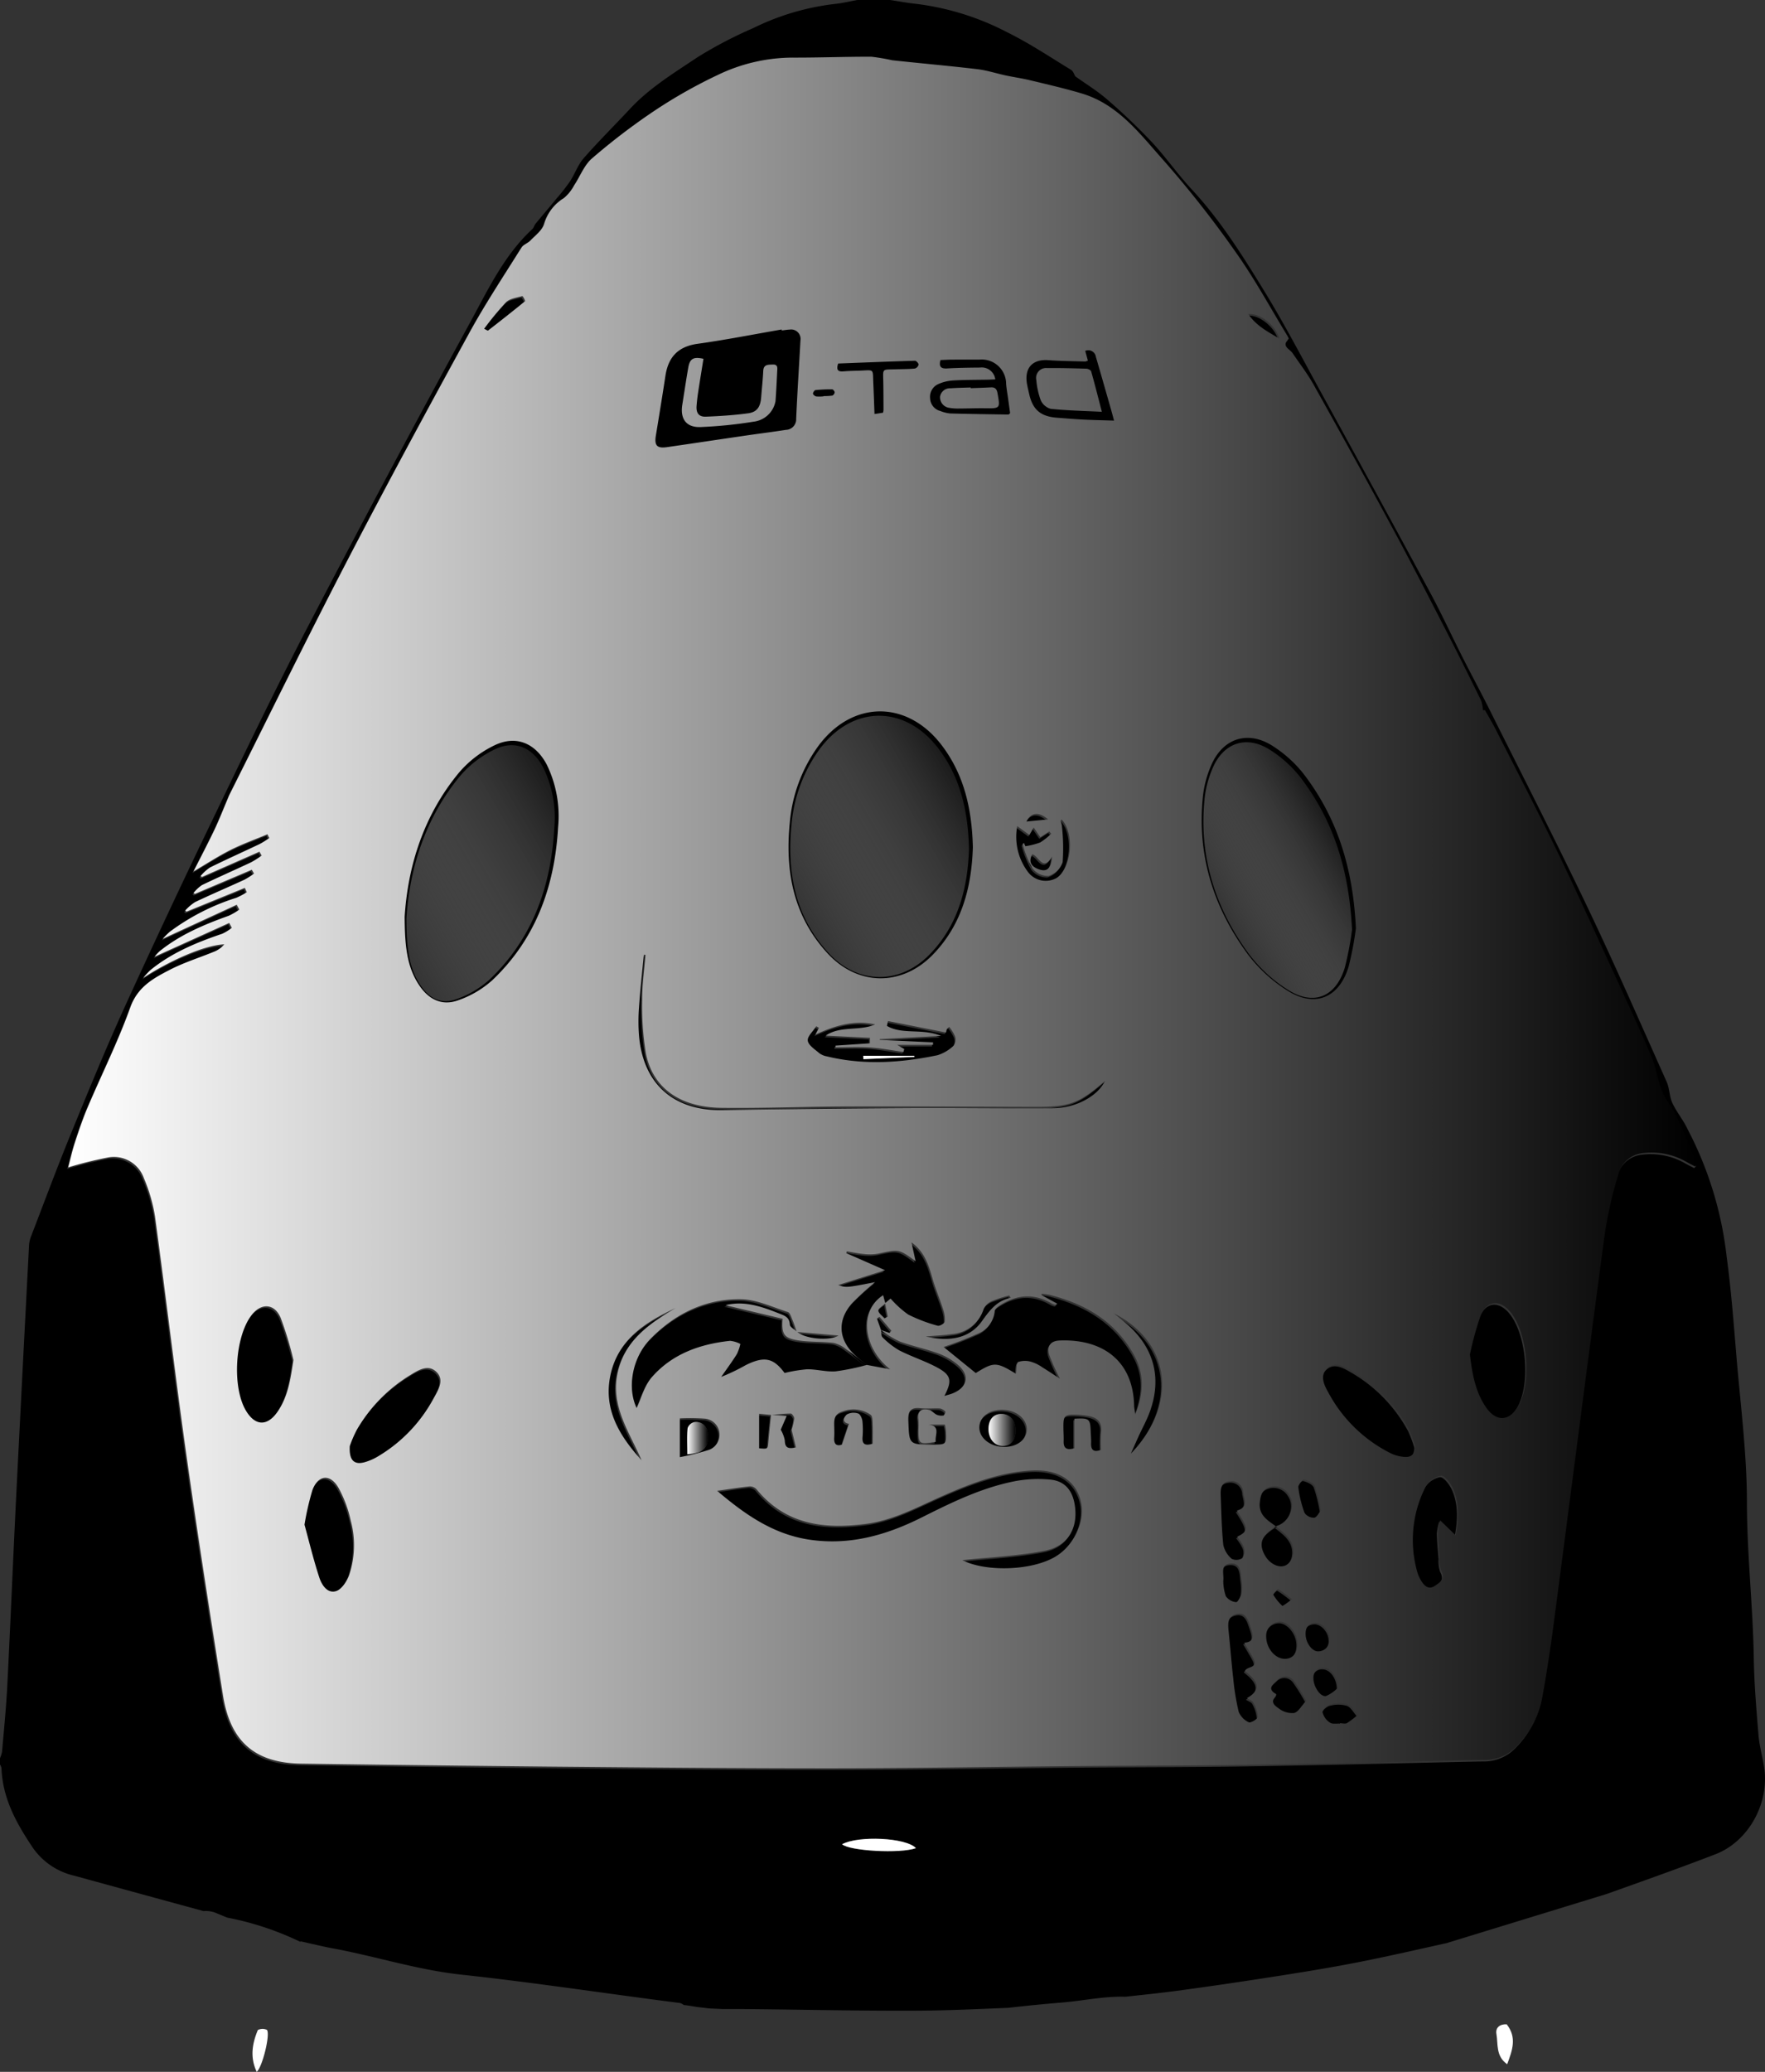 <svg id="Layer_1" data-name="Layer 1" xmlns="http://www.w3.org/2000/svg" xmlns:xlink="http://www.w3.org/1999/xlink" viewBox="0 0 314.647 369.241"><rect x="0" y="0" width="314.647" height="369.241" fill="#333333" stroke="none"/><defs><style>.cls-1{fill:#fff;}.cls-2,.cls-3,.cls-4{stroke:#000;stroke-miterlimit:10;}.cls-2{fill:url(#linear-gradient);}.cls-3{fill:url(#linear-gradient-2);}.cls-4{fill:url(#linear-gradient-3);}.cls-5{fill:url(#White_Black);}.cls-6{fill:url(#White_Black-2);}.cls-7{fill:url(#White_Black-3);}.cls-8{fill:url(#White_Black-4);}.cls-9{fill:url(#White_Black-5);}</style><linearGradient id="linear-gradient" x1="824.338" y1="402.312" x2="792.283" y2="420.818" gradientUnits="userSpaceOnUse"><stop offset="0" stop-color="#1a1a1a"/><stop offset="1" stop-color="gray" stop-opacity="0.01"/></linearGradient><linearGradient id="linear-gradient-2" x1="754.092" y1="406.429" x2="719.977" y2="426.125" xlink:href="#linear-gradient"/><linearGradient id="linear-gradient-3" x1="890.295" y1="409.571" x2="868.337" y2="422.248" xlink:href="#linear-gradient"/><linearGradient id="White_Black" x1="663.692" y1="423.369" x2="954.074" y2="423.369" gradientUnits="userSpaceOnUse"><stop offset="0" stop-color="#fff"/><stop offset="1"/></linearGradient><linearGradient id="White_Black-2" x1="780.716" y1="493.362" x2="780.842" y2="493.362" xlink:href="#White_Black"/><linearGradient id="White_Black-3" x1="774.025" y1="517.047" x2="777.731" y2="517.047" xlink:href="#White_Black"/><linearGradient id="White_Black-4" x1="827.744" y1="515.585" x2="832.578" y2="515.585" xlink:href="#White_Black"/><linearGradient id="White_Black-5" x1="755.152" y1="330.689" x2="755.152" y2="330.689" xlink:href="#White_Black"/></defs><title>KinderShip</title><path d="M966.005,575.662c-.301-1.907-.837-3.79-.996-5.706-.377-4.549-.765-9.108-.837-13.668-.146-9.286-1.22-18.514-1.225-27.826-.005-8.679-1.152-17.361-1.874-26.036-.494-5.934-.944-11.88-1.747-17.776a64.271,64.271,0,0,0-6.939-22.634c-.753-1.636-1.97-3.057-2.73-4.691-.542-1.164-.489-2.601-1.015-3.776-4.676-10.451-9.259-20.95-14.192-31.28-5.604-11.737-11.53-23.32-17.338-34.959-1.563-3.132-3.232-6.211-4.812-9.334-1.963-3.879-3.778-7.836-5.843-11.659Q896.652,348.165,886.7,330.09c-3.167-5.778-6.223-11.628-9.656-17.246-3.921-6.416-7.915-12.806-13.084-18.365-2.496-2.685-4.6-5.734-7.101-8.414a107.479,107.479,0,0,0-7.911-7.553c-1.774-1.55-3.817-2.792-5.718-4.157-.223-.35-.393-.937-.778-1.171-3.741-2.273-7.397-4.732-11.314-6.657a47.659,47.659,0,0,0-16.191-5.085c-1.586-.161-3.158-.463-4.737-.701h-5.85c-1.334.24-2.659.567-4.004.703a44.328,44.328,0,0,0-14.556,4.307,76.212,76.212,0,0,0-9.9,5.169c-4.195,2.808-8.559,5.455-12.057,9.209-2.747,2.948-5.618,5.784-8.271,8.812-1.033,1.179-1.561,2.787-2.434,4.124a35.073,35.073,0,0,1-2.362,3.016c-1.251,1.522-2.532,3.019-3.782,4.541-.228.277-.304.695-.558.931-5.043,4.663-7.921,10.826-11.117,16.673q-14.765,27.015-28.985,54.328c-5.961,11.453-11.541,23.107-17.146,34.741q-7.894,16.388-15.453,32.938c-3.377,7.435-6.48,14.998-9.573,22.559-2.458,6.008-4.717,12.097-7.051,18.156a5.301,5.301,0,0,0-.403,1.582q-1.185,22.689-2.325,45.38c-.546,11.07-.997,22.145-1.559,33.215-.2,3.934-.597,7.858-.93,11.785a5.599,5.599,0,0,1-.374,1.188v1.097a2.157,2.157,0,0,1,.267.664c.192,5.337,2.612,9.744,5.506,14.063a12.342,12.342,0,0,0,7.458,5.102q11.532,3.169,23.07,6.315a4.567,4.567,0,0,1,2.225.341c.648.262,1.292.532,1.935.804a53.052,53.052,0,0,1,13.099,4.338c.002-.035.004-.07.006-.106,1.94.427,3.87.91,5.822,1.272,7.638,1.417,15.043,3.827,22.838,4.67,12.908,1.396,25.753,3.364,38.635,5.011a1.591,1.591,0,0,1,1.012.393c.793.095,1.581.223,2.367.36.751.089,1.504.175,2.254.264.808.034,1.616.067,2.423.109,1.661-.004,3.272-.005,4.876.01,9.988.097,19.977.332,29.964.275,5.327-.031,10.653-.29,15.98-.504,3.195-.362,6.393-.689,9.587-.945,3.609-.29,7.544-1.157,11.289-1.031,3.035-.336,6.074-.642,9.101-1.046,6.197-.827,12.383-1.751,18.56-2.719,4.793-.751,9.585-1.537,14.342-2.485,5.115-1.019,10.202-2.183,15.294-3.315q14.227-4.367,28.456-8.731c.013-.004.025-.006.037-.009,6.483-2.322,12.98-4.606,19.401-7.088C963.337,588.884,967.005,581.99,966.005,575.662Zm-164.365,13.76c2.855-1.573,11.435-1.199,13.169.695C811.976,591.134,802.919,590.613,801.641,589.422ZM953.534,468.92c-.547-.289-1.102-.564-1.639-.87a12.438,12.438,0,0,0-7.758-1.513,5.046,5.046,0,0,0-4.297,3.787,73.101,73.101,0,0,0-2.446,10.798c-3.083,22.994-6.02,46.008-9.043,69.01-.579,4.405-1.244,8.803-2.03,13.175a16.558,16.558,0,0,1-5.142,9.458,7.764,7.764,0,0,1-5.38,1.9c-14.002.297-28.003.658-42.006.884-10.23.165-20.463.139-30.694.227-14.37.124-28.741.38-43.111.389-16.803.011-33.607-.149-50.41-.296q-22.281-.195-44.561-.529c-8.17-.115-12.602-3.876-13.922-12.126-2.289-14.309-4.519-28.629-6.544-42.977-1.991-14.107-3.65-28.26-5.577-42.376a28.748,28.748,0,0,0-1.967-6.808,5.676,5.676,0,0,0-6.43-3.737,69.189,69.189,0,0,0-7.074,1.756c.38-1.431.709-2.946,1.189-4.412.695-2.118,1.405-4.241,2.277-6.29,2.533-5.956,5.444-11.771,7.622-17.85,1.305-3.642,4.088-5.142,6.996-6.647,2.582-1.336,5.406-2.199,8.104-3.317a4.625,4.625,0,0,0,1.633-1.233c-3.561.14-9.809,2.95-14.452,5.984a12.91,12.91,0,0,1,1.289-1.401c3.793-3.094,8.227-4.925,12.809-6.474a8.635,8.635,0,0,0,1.694-1.049l-.462-.873-13.302,6.019a6.683,6.683,0,0,1,.917-1.001c3.661-2.948,7.919-4.733,12.295-6.298a11.606,11.606,0,0,0,1.89-1.102l-.465-.86-13.195,6.077a13.036,13.036,0,0,1,1.282-1.28,39.765,39.765,0,0,1,11.825-6.034,13.257,13.257,0,0,0,1.883-1q-.176-.386-.352-.772l-10.391,4.241-.238-.205a8.782,8.782,0,0,1,1.758-1.502c2.909-1.382,5.874-2.645,8.801-3.99a14.211,14.211,0,0,0,1.712-1.094q-.199-.341-.398-.682l-10.136,4.305-.257-.161a6.907,6.907,0,0,1,1.498-1.403c2.899-1.403,5.851-2.693,8.765-4.065a17.028,17.028,0,0,0,1.887-1.2l-.392-.694-10.24,4.506-.259-.166a8.157,8.157,0,0,1,1.671-1.52c2.887-1.429,5.832-2.741,8.741-4.125a21.536,21.536,0,0,0,1.848-1.107l-.333-.692c-2.19.916-4.436,1.718-6.553,2.779-2.167,1.086-4.208,2.425-6.628,3.843,1.344-2.662,2.6-5.046,3.758-7.476.83-1.742,1.528-3.548,2.285-5.325.143-.335.269-.678.432-1.003,6.904-13.752,13.669-27.576,20.758-41.233,7.134-13.745,14.508-27.368,21.946-40.953,2.848-5.203,6.142-10.163,9.291-15.197.338-.54,1.13-.774,1.596-1.261.89-.931,2.092-1.815,2.452-2.946a7.884,7.884,0,0,1,3.485-4.594,7.559,7.559,0,0,0,1.868-2.305c1.073-1.597,1.78-3.592,3.178-4.792a114.231,114.231,0,0,1,11.11-8.473,88.282,88.282,0,0,1,11.347-6.411,30.888,30.888,0,0,1,13.306-3.069c4.678.019,9.356-.17,14.033-.155a37.017,37.017,0,0,1,3.718.63c5.058.548,10.128.992,15.18,1.588,1.705.201,3.366.758,5.055,1.118,1.458.311,2.939.518,4.386.868,3.079.746,6.175,1.448,9.206,2.36,6.452,1.94,10.344,7.21,14.515,11.882a188.157,188.157,0,0,1,12.991,16.539c3.318,4.679,6.064,9.764,9.058,14.673.124.203.326.582.263.643-1.347,1.301.189,1.761.705,2.522,1.275,1.879,2.675,3.689,3.779,5.665q7.184,12.866,14.206,25.821c3.25,6.02,6.364,12.115,9.498,18.198,2.09,4.057,4.122,8.144,6.135,12.239a6.607,6.607,0,0,1,.331,1.727l.351-.028c.657,1.176,1.355,2.33,1.965,3.53,3.591,7.067,7.239,14.106,10.715,21.229,3.034,6.216,5.886,12.521,8.78,18.804,2.764,6,5.549,11.993,8.176,18.054.872,2.012,1.128,4.285,1.951,6.324.637,1.58,1.849,2.919,2.574,4.474,1.313,2.817,2.454,5.713,3.667,8.577Z" transform="translate(-651.522 -260.741)"/><path class="cls-1" d="M814.81,590.117c-2.834,1.016-11.89.495-13.169-.695C804.496,587.849,813.076,588.223,814.81,590.117Z" transform="translate(-651.522 -260.741)"/><path class="cls-1" d="M920.123,621.511c1.844,2.345,1.027,4.587.085,7.114-2.069-1.44-1.602-3.596-1.918-5.387C918.094,622.123,918.866,621.456,920.123,621.511Z" transform="translate(-651.522 -260.741)"/><path class="cls-1" d="M697.284,629.982c-1.237-2.643-.778-5.078.2-7.448a1.825,1.825,0,0,1,1.615-.035C699.748,623.212,698.312,629.13,697.284,629.982Z" transform="translate(-651.522 -260.741)"/><path class="cls-2" d="M824.768,411.997c-.218,6.971-1.873,13.724-7.105,19.132-5.517,5.702-13.361,5.651-18.745-.15-6.127-6.601-7.644-14.627-6.796-23.266a27.214,27.214,0,0,1,5.084-13.722c6.037-8.194,15.851-8.255,22.02-.137C823.226,399.117,824.598,405.23,824.768,411.997Z" transform="translate(-651.522 -260.741)"/><path class="cls-3" d="M723.472,424.414c.556-8.88,3.308-18.04,9.738-25.754a19.271,19.271,0,0,1,6.28-4.808c3.866-1.869,7.308-.366,9.313,3.434a20.9,20.9,0,0,1,2.02,11.184c-.596,10.502-3.967,19.91-11.764,27.283a17.915,17.915,0,0,1-5.882,3.482c-2.862,1.088-5.23.075-6.985-2.438C723.804,433.373,723.509,429.44,723.472,424.414Z" transform="translate(-651.522 -260.741)"/><path class="cls-4" d="M893.052,426.464a57.812,57.812,0,0,1-1.304,6.842c-1.645,5.487-5.916,7.34-10.766,4.343a26.49,26.49,0,0,1-7.308-6.71c-6.096-8.337-9.009-17.738-7.88-28.149a18.984,18.984,0,0,1,1.481-5.425c2.115-4.868,6.654-6.248,11.104-3.29A22.216,22.216,0,0,1,883.62,398.81C889.705,406.664,892.543,415.712,893.052,426.464Z" transform="translate(-651.522 -260.741)"/><path d="M793.417,498.359c-.448-.418-1.254-.819-1.276-1.259-.068-1.37-.972-1.615-1.962-2.007-3.018-1.196-6.037-2.266-9.362-1.499-.216.05-.434.094-.165.036,3.166.752,6.709,1.593,10.203,2.423-.215,2.719.22,3.447,2.727,3.844,2.082.329,4.233.202,6.332.455a5.346,5.346,0,0,1,2.207,1.086c1.306.914,2.542,1.928,3.808,2.901l-.06-.058a41.608,41.608,0,0,1-5.558,1.142c-1.675.126-3.389-.384-5.083-.369a26.04,26.04,0,0,0-4.022.663c-1.974-2.662-3.575-3.067-6.929-1.401a35.718,35.718,0,0,1-4.388,2.104c.944-1.356,1.929-2.687,2.812-4.082a8.087,8.087,0,0,0,.621-1.797,5.112,5.112,0,0,0-1.828-.556c-5.356.571-10.29,2.312-13.912,6.432-1.382,1.572-1.942,3.865-2.744,5.551-1.709-3.505-.875-8.944,2.489-12.374,4.396-4.483,9.825-7.127,16.12-7.018,2.796.048,5.584,1.399,8.338,2.277.39.124.607.908.826,1.42.297.694.518,1.419.772,2.131Z" transform="translate(-651.522 -260.741)"/><path d="M832.45,505.857c-3.504-2.143-3.93-2.14-7.168-.131l-5.737-4.655a63.553,63.553,0,0,0,6.082-2.353,4.812,4.812,0,0,0,3.042-4.047c.019-.312.419-.674.731-.882,3.047-2.041,6.187-2.376,9.43-.442a2.994,2.994,0,0,0,.676.244c.036.011.099-.062.327-.219l-2.831-1.544.026-.235a11.982,11.982,0,0,1,1.372.186c6.455,1.622,11.85,4.789,15.13,10.805,1.759,3.226,1.751,6.621.191,10.522-.115-.845-.199-1.2-.207-1.556-.171-8.096-5.712-11.931-13.291-11.622-1.626.066-2.313,1.014-1.819,2.622a36.256,36.256,0,0,0,1.895,4.193c-1.142-.743-2.11-1.402-3.107-2.011a6.982,6.982,0,0,0-1.944-.983,3.835,3.835,0,0,0-2.405.007C832.459,503.959,832.569,505.102,832.45,505.857Z" transform="translate(-651.522 -260.741)"/><path d="M822.892,539.07c4.647-.498,9.724-.708,14.654-1.673,4.243-.83,6.041-4.114,5.379-8.211-.416-2.572-1.778-4.216-4.342-4.471a22.104,22.104,0,0,0-6.327.284c-5.915,1.151-11.289,3.794-16.631,6.471-6.336,3.175-12.92,5.031-20.098,3.931-6.339-.971-11.337-4.421-16.35-8.693,2.157-.301,3.984-.597,5.821-.779a1.64,1.64,0,0,1,1.222.529c5.196,6.32,12.107,7.146,19.578,6.137,4.667-.63,8.776-2.827,12.998-4.717,5.239-2.345,10.562-4.446,16.393-4.786,4.835-.282,8.071,1.825,8.882,5.786.704,3.439-1.357,7.688-4.662,9.611C835.101,540.997,826.99,541.169,822.892,539.07Z" transform="translate(-651.522 -260.741)"/><path d="M805.928,504.337c-.699-.57-1.429-1.108-2.093-1.717-3.043-2.792-3.323-6.242-.598-9.355a46.717,46.717,0,0,1,4.098-3.74c-5.146.999-5.146.999-6.58.515l8.359-2.647-6.909-3.037.092-.322c1.013.164,2.022.387,3.042.474a8.704,8.704,0,0,0,2.541-.06c3.722-.806,3.716-.836,6.687,1.354l-.746-3.36c2.261,1.584,3.044,3.937,3.739,6.395.525,1.856,1.301,3.64,1.888,5.481a5.477,5.477,0,0,1,.304,2.265c-.038.302-.926.814-1.266.708a27.794,27.794,0,0,1-5.251-1.997,17.921,17.921,0,0,1-3.136-2.847l-.982.826.061.057-.406-1.48c-4.345,2.749-3.598,9.42,1.252,13.203q-2.08-.389-4.157-.776Z" transform="translate(-651.522 -260.741)"/><path d="M703.647,503.409c-.511,3.341-.933,6.458-2.811,9.182-1.85,2.683-4.035,2.594-5.677-.198-2.473-4.204-1.947-13.1,1.003-16.971,1.68-2.204,4.056-2.154,5.182.402A61.898,61.898,0,0,1,703.647,503.409Z" transform="translate(-651.522 -260.741)"/><path d="M913.38,502.435a54.771,54.771,0,0,1,1.908-6.949c1.144-2.766,3.494-2.913,5.354-.587,2.993,3.742,3.743,12.348,1.442,16.552-1.605,2.933-4.031,3.083-5.906.282C914.325,508.964,913.78,505.806,913.38,502.435Z" transform="translate(-651.522 -260.741)"/><path d="M713.689,518.746a21.443,21.443,0,0,1,1.275-2.945,27.582,27.582,0,0,1,9.47-9.69c1.426-.875,3.201-2.022,4.687-.602,1.515,1.448.331,3.25-.462,4.699a26.87,26.87,0,0,1-9.99,10.4,9.773,9.773,0,0,1-2.336,1.009C714.489,522.13,713.538,521.293,713.689,518.746Z" transform="translate(-651.522 -260.741)"/><path d="M903.657,518.8c-.058,1.442-.802,1.996-2.055,1.864a6.828,6.828,0,0,1-2.276-.609,25.523,25.523,0,0,1-11.038-10.588c-.788-1.394-1.804-3.166-.373-4.554,1.421-1.378,3.137-.33,4.543.484a26.75,26.75,0,0,1,10.06,10.356A20.969,20.969,0,0,1,903.657,518.8Z" transform="translate(-651.522 -260.741)"/><path d="M705.616,532.748a49.718,49.718,0,0,1,1.408-6.146c1.013-2.735,3.14-2.985,4.624-.473a21.507,21.507,0,0,1,2.213,5.907,16.74,16.74,0,0,1-.285,9.711c-.409,1.126-1.363,2.557-2.362,2.851-1.543.455-2.534-1.138-2.955-2.427C707.211,538.968,706.421,535.68,705.616,532.748Z" transform="translate(-651.522 -260.741)"/><path d="M910.833,534.639l-2.755-2.66a9.193,9.193,0,0,0-.414,2.031c.024,1.535.186,3.068.309,4.601a5.931,5.931,0,0,0,.29,2.304c.851,1.515-.238,2.126-1.132,2.736-1.051.716-1.845.073-2.4-.843a6.23,6.23,0,0,1-.744-1.655,20.932,20.932,0,0,1,1.44-15.072,4.053,4.053,0,0,1,2.804-2.071c.743-.013,1.798,1.452,2.216,2.465C911.463,528.935,911.423,531.549,910.833,534.639Z" transform="translate(-651.522 -260.741)"/><path d="M809.634,442.988l10.357,2.048c-.003.013.057-.297.117-.608l.438-.393a6.982,6.982,0,0,1,1.04,1.671,1.923,1.923,0,0,1-.204,1.633,7.341,7.341,0,0,1-2.913,1.741c-6.548,1.359-13.135,1.808-19.725.208a3.22,3.22,0,0,1-1.337-.56c-.785-.683-1.957-1.409-2.066-2.238-.103-.778.957-1.71,1.505-2.574l.491.28-.61,1.196c3.422-1.576,6.835-2.626,10.629-1.8-2.786,1.236-6.182.177-8.824,1.995l7.883.394.009.975-6.137.413-.014.3c2.062,0,4.132-.108,6.184.031,1.99.135,3.964.524,5.945.801l.136-.525-1.273-.739h6.401l.003-.454-9.499-.43-.003-.138,10.934-.576c-3.381-1.407-6.844-.155-9.647-1.779Zm4.908,6.114-.019-.206h-9.107l.023.614Z" transform="translate(-651.522 -260.741)"/><path d="M873.135,553.786c.586,1.006,1.162,1.931,1.674,2.89.885,1.657-1.224,1.301-1.545,2.152,2.641,2.019,2.792,3.44.365,4.833.444.29.983.449,1.144.787a6.218,6.218,0,0,1,.788,2.573c-.003.349-1.28,1.111-1.602.947a3.561,3.561,0,0,1-1.804-1.872,42.485,42.485,0,0,1-.967-5.917c-.322-2.773-.527-5.56-.816-8.338-.138-1.325-.275-2.745,1.334-3.156,1.683-.43,2.09.947,2.518,2.209C874.707,552.316,875.15,553.641,873.135,553.786Z" transform="translate(-651.522 -260.741)"/><path d="M871.827,530.243c2.087,3.262,2.137,3.59.053,4.664a8.014,8.014,0,0,1,1.204,1.913,2.178,2.178,0,0,1-.237,1.863,1.982,1.982,0,0,1-1.916.161,4.468,4.468,0,0,1-1.518-2.491c-.306-2.938-.347-5.905-.465-8.862-.046-1.15.091-2.325,1.529-2.468a2.062,2.062,0,0,1,2.484,2C873.187,528.36,873.894,529.642,871.827,530.243Z" transform="translate(-651.522 -260.741)"/><path d="M766.42,431.19c-.214,2.649-.609,5.299-.597,7.946a51.194,51.194,0,0,0,.656,9.608c1.212,6.15,6.035,9.62,13.45,9.712,7.485.092,14.974-.22,22.462-.24,11.085-.03,22.17.036,33.255.072,6.378.021,7.989-.557,12.707-4.645-1.302,2.694-5.165,4.852-9.282,4.88-8.704.06-17.41-.07-26.114-.02q-16.444.095-32.887.362c-8.64.134-14.062-4.627-14.813-13.232a32.665,32.665,0,0,1-.004-5.11c.22-3.124.569-6.24.864-9.359Z" transform="translate(-651.522 -260.741)"/><path d="M808.347,498.043a19.4,19.4,0,0,0,3.325,2.036c2.272.842,4.68,1.317,6.954,2.155a11.512,11.512,0,0,1,3.561,2.104c2.061,1.817,1.637,3.856-.889,4.954-.477.207-.995.321-1.612.515,1.478-2.804,1.227-3.788-1.587-5.236-2.099-1.08-4.372-1.823-6.473-2.898a14.208,14.208,0,0,1-2.972-2.331c-.249-.229-.17-.814-.241-1.235Z" transform="translate(-651.522 -260.741)"/><path d="M771.766,494.149c-4.774,2.804-9.239,5.89-10.389,11.861-1.117,5.801,2.23,10.355,4.33,15.264-3.841-4.249-6.783-8.908-5.595-14.947C761.383,499.866,766.289,496.684,771.766,494.149Z" transform="translate(-651.522 -260.741)"/><path d="M878.801,533.048c-1.441-1.07-3.094-1.934-2.881-4.21.124-1.327.431-2.418,1.814-2.805a3.005,3.005,0,0,1,3.443,1.439c1.309,1.958-.062,4.98-2.424,5.549Z" transform="translate(-651.522 -260.741)"/><path d="M834.129,411.835l-.263-.591c-.092.1-.239.205-.223.249a18.451,18.451,0,0,0,1.738,4.277,3.495,3.495,0,0,0,2.876,1.363,3.928,3.928,0,0,0,2.521-2.464,35.63,35.63,0,0,0-.156-6.6,7.022,7.022,0,0,0-.189-.691c-.016-.1.082-.217.13-.326,2.361,2.329,1.838,8.677-.857,10.434a3.958,3.958,0,0,1-5.087-1.027,10.407,10.407,0,0,1-1.941-8.206l2.165,1.578.766-1.33,1.192,1.726,1.587-1.032.341.416a11.571,11.571,0,0,1-1.967,1.556A13.108,13.108,0,0,1,834.129,411.835Z" transform="translate(-651.522 -260.741)"/><path d="M852.931,520.088c.459-1.031.911-2.065,1.38-3.091.68-1.49,1.491-2.932,2.039-4.469,2.129-5.975.702-11.289-4.069-15.484-.662-.582-1.361-1.123-2.362-1.946C860.286,500.361,861.221,511.541,852.931,520.088Z" transform="translate(-651.522 -260.741)"/><path d="M878.753,533.02c.602.502,1.244.965,1.792,1.52a4.856,4.856,0,0,1,1.033,1.449c.68,1.603.176,3.402-1.037,4.001-1.167.576-2.864-.239-3.72-1.787-1.162-2.103-.607-3.54,1.985-5.152C878.801,533.048,878.753,533.02,878.753,533.02Z" transform="translate(-651.522 -260.741)"/><path d="M884.205,564.122c-.841.902-1.39,1.991-2.165,2.186a3.841,3.841,0,0,1-2.715-.799c-.525-.37-1.678-1.064-.606-2.126a.675.675,0,0,0,.127-.439c-1.829-.992-.403-1.891.219-2.511a1.904,1.904,0,0,1,3.025.275A32.71,32.71,0,0,1,884.205,564.122Z" transform="translate(-651.522 -260.741)"/><path d="M882.636,553.913c.024,1.675-.819,2.722-2.209,2.744-1.774.028-3.374-1.885-3.37-4.029a2.484,2.484,0,0,1,2.473-2.579C881.036,550.04,882.609,551.996,882.636,553.913Z" transform="translate(-651.522 -260.741)"/><path d="M842.862,519.126c-1.448.416-1.948-.062-1.909-1.269.023-.727-.027-1.456-.038-2.183-.038-2.445.118-2.605,2.521-2.512a15.097,15.097,0,0,1,1.626.162c1.689.251,2.82.944,2.561,2.954a25.137,25.137,0,0,0-.023,3.137c-1.233.45-1.814.107-1.754-1.246.029-.664-.046-1.333-.071-2-.086-2.317-.248-2.453-2.914-2.307Z" transform="translate(-651.522 -260.741)"/><path d="M806.914,518.314c-1.39.422-1.894.07-1.817-1.124a15.529,15.529,0,0,0-.021-2.907c-.062-.497-.404-1.254-.767-1.353a2.495,2.495,0,0,0-2.034.19c-.953.956-.367,1.565.406,1.636-.386,1.157-.778,2.332-1.242,3.721-.814.269-1.48.104-1.394-1.247.039-.604.025-1.213.011-1.819-.027-1.23-.129-2.388,1.51-2.847a5.345,5.345,0,0,1,4.996.615c.343.263.312,1.099.336,1.676C806.948,515.995,806.914,517.138,806.914,518.314Z" transform="translate(-651.522 -260.741)"/><path d="M818.157,517.98c-.219-1.189.972-2.804-1.302-3.069h2.918a8.628,8.628,0,0,1,.195,1.104c.104,2.441.09,2.45-2.316,2.456-4.3.01-4.224.007-4.385-4.205-.065-1.712.351-2.488,2.181-2.277,1.138.131,2.306-.019,3.455.048a1.791,1.791,0,0,1,.967.566c.064.06-.176.66-.33.685a2.202,2.202,0,0,1-1.202-.129c-.494-.223-.883-.765-1.382-.873-1.303-.282-2.134.122-1.904,1.696a12.718,12.718,0,0,1,.018,1.819C815.071,518.416,815.162,518.487,818.157,517.98Z" transform="translate(-651.522 -260.741)"/><path d="M772.526,520.712v-6.913a34.824,34.824,0,0,1,4.332.041,2.877,2.877,0,0,1,.875,5.571A43.421,43.421,0,0,1,772.526,520.712Zm1.525-.794a10.394,10.394,0,0,0,2.022-.344c1.575-.643,1.804-2.007,1.591-3.471a2.03,2.03,0,0,0-2.402-1.908,1.653,1.653,0,0,0-1.155,1.072C773.964,516.693,774.051,518.142,774.051,519.919Z" transform="translate(-651.522 -260.741)"/><path d="M829.947,512.278c2.461.005,4.394,1.496,4.436,3.42.039,1.804-1.634,3.162-3.93,3.189-2.538.03-4.575-1.556-4.525-3.523C825.975,513.537,827.621,512.273,829.947,512.278Zm2.631,3.493c.022-1.79-.918-2.974-2.413-3.037-1.458-.061-2.372.901-2.419,2.546-.052,1.82.998,3.133,2.525,3.159C831.678,518.462,832.557,517.445,832.578,515.77Z" transform="translate(-651.522 -260.741)"/><path d="M890.218,568.204c-.605-.042-1.359.125-1.78-.175a3.068,3.068,0,0,1-1.333-1.839c-.038-.452.852-1.272,1.455-1.425a5.592,5.592,0,0,1,3.055-.009c.726.253,1.203,1.216,1.791,1.864a16.934,16.934,0,0,1-1.927,1.481c-.319.185-.833.031-1.258.031Z" transform="translate(-651.522 -260.741)"/><path d="M886.805,530.23c-.324.379-.699,1.211-1.179,1.276a2.029,2.029,0,0,1-1.733-.861,20.337,20.337,0,0,1-1.107-4.553c-.058-.445.77-1.457.999-1.403.721.171,1.692.58,1.943,1.165A26.655,26.655,0,0,1,886.805,530.23Z" transform="translate(-651.522 -260.741)"/><path d="M869.406,542.807c.177-1.263-.617-2.91,1.205-3.112,1.929-.214,1.881,1.484,2.021,2.792a8.727,8.727,0,0,1,.049,2.534c-.113.586-.709,1.563-.997,1.531a2.544,2.544,0,0,1-1.825-1.066A8.927,8.927,0,0,1,869.406,542.807Z" transform="translate(-651.522 -260.741)"/><path d="M884.086,552.312c-.029-1.196.417-2.011,1.733-2.078,1.194-.06,2.509,1.383,2.539,2.836a2.024,2.024,0,0,1-1.928,2.241C885.307,555.453,884.121,553.868,884.086,552.312Z" transform="translate(-651.522 -260.741)"/><path d="M889.834,561.815a6.619,6.619,0,0,1-2.08,1.459c-1.018.278-2.338-1.748-2.272-3.246a1.678,1.678,0,0,1,1.88-1.758C888.55,558.267,889.838,559.815,889.834,561.815Z" transform="translate(-651.522 -260.741)"/><path d="M788.823,513.202c1.162-.103,2.324-.255,3.487-.264.214-.002.626.591.61.892a11.173,11.173,0,0,1-.457,2.003l.757,3.139c-1.482.344-1.956-.013-1.981-1.254a5.995,5.995,0,0,0-.722-1.896l1.063-2.456-2.793-.194Z" transform="translate(-651.522 -260.741)"/><path d="M737.634,319.615a51.417,51.417,0,0,1,3.914-4.734c.692-.669,1.913-.805,2.919-1.101a2.444,2.444,0,0,1,.49.901c-2.176,1.785-4.39,3.526-6.615,5.251C738.279,319.98,738.04,319.802,737.634,319.615Z" transform="translate(-651.522 -260.741)"/><path d="M831.519,492.315c-2.51.517-3.73,2.216-5.124,4.159-2.367,3.3-6.171,3.633-10.028,2.735,1.57-.138,3.152-.194,4.707-.431a6.4,6.4,0,0,0,5.63-4.506,2.936,2.936,0,0,1,1.519-1.396,23.193,23.193,0,0,1,3.028-.973Z" transform="translate(-651.522 -260.741)"/><path d="M788.788,513.171c-.16,1.62-.338,3.237-.473,4.859-.103,1.238-.079,1.24-1.647,1.107v-6.153c.771.075,1.458.142,2.15.213Z" transform="translate(-651.522 -260.741)"/><path d="M879.397,321.365c-1.945-1.188-4.04-2.194-5.527-4.366C875.928,316.77,878.774,318.987,879.397,321.365Z" transform="translate(-651.522 -260.741)"/><path d="M881.637,546.021a11.419,11.419,0,0,1-1.678,1.213,8.828,8.828,0,0,1-1.637-2.005c-.074-.127.796-1.041.882-.992A25.129,25.129,0,0,1,881.637,546.021Z" transform="translate(-651.522 -260.741)"/><path d="M838.891,413.667c-.101,1.651-.62,2.813-2.143,2.352-1.02-.309-2.31-1.008-1.398-2.745C836.505,413.528,837.253,416.48,838.891,413.667Z" transform="translate(-651.522 -260.741)"/><path d="M793.38,498.403l7.437.635c-1.575.999-6.002.622-7.4-.679Z" transform="translate(-651.522 -260.741)"/><path d="M834.31,407.432c.849-1.692,2.277-1.765,3.86-.371Z" transform="translate(-651.522 -260.741)"/><path d="M809.116,493.274l.482,2.383-.586.32c-.394-.47-1.11-.954-1.091-1.407.019-.43.805-.828,1.255-1.239Z" transform="translate(-651.522 -260.741)"/><path d="M808.412,498.107l-.746-2.11.459-.294,2.113,2.48-.331.39q-.78-.266-1.56-.531Z" transform="translate(-651.522 -260.741)"/><path class="cls-1" d="M814.541,449.102l-9.102.408-.023-.614h9.107Z" transform="translate(-651.522 -260.741)"/><path class="cls-5" d="M950.406,459.711c-.725-1.554-1.936-2.894-2.574-4.474-.823-2.039-1.079-4.313-1.951-6.324-2.627-6.061-5.412-12.054-8.176-18.054-2.894-6.283-5.747-12.588-8.78-18.804-3.476-7.123-7.124-14.162-10.715-21.229-.61-1.2-1.308-2.355-1.965-3.53l-.351.028a6.606,6.606,0,0,0-.331-1.727c-2.014-4.095-4.046-8.182-6.135-12.239-3.133-6.083-6.247-12.177-9.498-18.198q-7-12.966-14.206-25.821c-1.103-1.976-2.504-3.786-3.779-5.665-.516-.761-2.052-1.221-.705-2.522.063-.061-.139-.44-.263-.643-2.994-4.909-5.739-9.994-9.058-14.673a188.172,188.172,0,0,0-12.991-16.539c-4.172-4.671-8.063-9.942-14.515-11.882-3.031-.911-6.127-1.614-9.206-2.36-1.447-.35-2.929-.557-4.386-.868-1.689-.36-3.35-.916-5.055-1.118-5.052-.596-10.122-1.04-15.18-1.588a37.017,37.017,0,0,0-3.718-.63c-4.678-.014-9.356.174-14.033.156a30.89,30.89,0,0,0-13.306,3.069,88.283,88.283,0,0,0-11.347,6.411,114.246,114.246,0,0,0-11.11,8.473c-1.399,1.2-2.105,3.194-3.178,4.792a7.562,7.562,0,0,1-1.868,2.305,7.884,7.884,0,0,0-3.485,4.594c-.361,1.131-1.562,2.015-2.452,2.946-.466.487-1.258.721-1.596,1.261-3.149,5.035-6.443,9.995-9.291,15.197-7.437,13.585-14.811,27.208-21.946,40.953-7.088,13.657-13.854,27.481-20.758,41.233-.163.325-.29.668-.432,1.003-.757,1.777-1.455,3.583-2.285,5.325-1.157,2.43-2.413,4.814-3.758,7.476,2.42-1.418,4.46-2.757,6.628-3.843,2.117-1.061,4.363-1.863,6.553-2.779l.333.692c-.615.372-1.203.8-1.848,1.107-2.909,1.384-5.854,2.697-8.741,4.125a8.156,8.156,0,0,0-1.671,1.52l.259.166,10.24-4.506.392.694a17.042,17.042,0,0,1-1.887,1.2c-2.914,1.372-5.867,2.662-8.765,4.065a6.91,6.91,0,0,0-1.498,1.403l.257.161,10.136-4.305q.199.341.398.682a14.211,14.211,0,0,1-1.712,1.094c-2.927,1.345-5.892,2.608-8.801,3.99a8.786,8.786,0,0,0-1.758,1.502l.238.205,10.391-4.241q.176.386.352.772a13.268,13.268,0,0,1-1.883,1,39.763,39.763,0,0,0-11.825,6.034,13.025,13.025,0,0,0-1.282,1.28l13.195-6.077.465.86a11.606,11.606,0,0,1-1.89,1.101c-4.376,1.565-8.634,3.351-12.295,6.298a6.678,6.678,0,0,0-.917,1.001l13.302-6.02.462.873a8.64,8.64,0,0,1-1.694,1.049c-4.582,1.548-9.015,3.379-12.809,6.473a12.911,12.911,0,0,0-1.289,1.401c4.644-3.033,10.892-5.844,14.452-5.984a4.625,4.625,0,0,1-1.633,1.233c-2.698,1.119-5.522,1.982-8.104,3.317-2.908,1.505-5.691,3.005-6.996,6.647-2.178,6.08-5.089,11.894-7.622,17.85-.872,2.05-1.582,4.172-2.277,6.29-.481,1.465-.809,2.981-1.189,4.412a69.165,69.165,0,0,1,7.074-1.756,5.676,5.676,0,0,1,6.43,3.737,28.746,28.746,0,0,1,1.967,6.808c1.927,14.116,3.586,28.269,5.577,42.376,2.025,14.348,4.255,28.669,6.544,42.977,1.32,8.25,5.752,12.011,13.922,12.126q22.28.314,44.561.529c16.803.147,33.607.307,50.41.296,14.37-.01,28.74-.265,43.111-.389,10.231-.089,20.464-.062,30.694-.227,14.003-.226,28.004-.588,42.006-.884a7.764,7.764,0,0,0,5.38-1.9,16.558,16.558,0,0,0,5.142-9.457c.786-4.372,1.451-8.77,2.03-13.175,3.024-23.002,5.96-46.016,9.043-69.01a73.102,73.102,0,0,1,2.446-10.798,5.046,5.046,0,0,1,4.297-3.787,12.438,12.438,0,0,1,7.758,1.513c.537.306,1.092.581,1.639.87l.352-.351C952.861,465.425,951.72,462.528,950.406,459.711ZM701.024,512.31c-1.85,2.683-4.035,2.595-5.677-.198-2.473-4.204-1.947-13.1,1.003-16.971,1.68-2.204,4.056-2.154,5.182.402a61.903,61.903,0,0,1,2.303,7.585C703.323,506.469,702.902,509.586,701.024,512.31ZM741.735,314.6c.692-.669,1.913-.805,2.919-1.101a2.444,2.444,0,0,1,.49.901c-2.176,1.785-4.39,3.526-6.615,5.251-.063.049-.302-.13-.709-.317A51.431,51.431,0,0,1,741.735,314.6ZM713.764,541.466c-.409,1.126-1.363,2.557-2.362,2.851-1.543.455-2.534-1.138-2.955-2.427-1.048-3.203-1.838-6.491-2.643-9.423a49.738,49.738,0,0,1,1.408-6.146c1.013-2.735,3.14-2.985,4.624-.473a21.512,21.512,0,0,1,2.213,5.907A16.739,16.739,0,0,1,713.764,541.466Zm15.082-31.539a26.869,26.869,0,0,1-9.99,10.4,9.773,9.773,0,0,1-2.336,1.009c-1.844.513-2.795-.325-2.644-2.871a21.438,21.438,0,0,1,1.275-2.946,27.582,27.582,0,0,1,9.47-9.69c1.426-.875,3.201-2.022,4.687-.602C730.823,506.675,729.639,508.478,728.846,509.927Zm22.165-101.739c-.596,10.502-3.967,19.91-11.764,27.283a17.915,17.915,0,0,1-5.882,3.482c-2.862,1.088-5.23.075-6.985-2.438-2.389-3.422-2.684-7.356-2.72-12.382.556-8.88,3.308-18.04,9.738-25.754a19.268,19.268,0,0,1,6.28-4.808c3.866-1.869,7.308-.366,9.313,3.434A20.901,20.901,0,0,1,751.011,408.188Zm87.347-1.409-3.86.371C835.346,405.458,836.774,405.385,838.358,406.78Zm-5.492,1.192,2.165,1.578.766-1.329c.416.603.762,1.104,1.192,1.726l1.587-1.032.341.416a11.571,11.571,0,0,1-1.967,1.556,13.095,13.095,0,0,1-2.633.667l-.263-.59c-.092.1-.239.205-.223.249a18.45,18.45,0,0,0,1.738,4.277,3.494,3.494,0,0,0,2.876,1.363,3.927,3.927,0,0,0,2.521-2.463,35.63,35.63,0,0,0-.156-6.6,7.024,7.024,0,0,0-.189-.691c-.016-.1.082-.217.128-.327,2.364,2.33,1.841,8.678-.855,10.435a3.958,3.958,0,0,1-5.087-1.027A10.408,10.408,0,0,1,832.866,407.972Zm6.213,5.414c-.101,1.651-.62,2.813-2.142,2.352-1.02-.309-2.31-1.008-1.398-2.745C836.692,413.247,837.44,416.198,839.079,413.386ZM792.31,407.433a27.214,27.214,0,0,1,5.084-13.722c6.037-8.194,15.851-8.255,22.02-.137,3.999,5.263,5.371,11.376,5.542,18.143-.218,6.971-1.873,13.724-7.105,19.132-5.517,5.703-13.361,5.652-18.745-.149C792.979,424.097,791.462,416.071,792.31,407.433Zm15.233,35.879c-2.786,1.236-6.182.177-8.824,1.995l7.883.394q.005.488.009.976l-6.137.413-.014.3c2.062,0,4.132-.108,6.185.031,1.99.135,3.964.524,5.944.801l.136-.525-1.273-.739h6.401l.003-.454-9.499-.43-.003-.138,10.934-.576c-3.381-1.407-6.844-.155-9.648-1.779l.18-.873,10.357,2.048c-.003.013.057-.297.117-.608l.438-.393a6.982,6.982,0,0,1,1.04,1.671,1.923,1.923,0,0,1-.204,1.633,7.34,7.34,0,0,1-2.913,1.741c-6.548,1.359-13.135,1.809-19.725.208a3.221,3.221,0,0,1-1.338-.56c-.785-.683-1.957-1.41-2.066-2.238-.103-.778.957-1.71,1.505-2.574l.491.28-.61,1.196C800.336,443.535,803.749,442.485,807.544,443.312Zm-42.103-3.069c.22-3.124.569-6.24.864-9.359l.302.026c-.214,2.649-.609,5.299-.597,7.946a51.195,51.195,0,0,0,.656,9.608c1.212,6.15,6.035,9.62,13.45,9.712,7.485.092,14.974-.22,22.462-.24,11.085-.03,22.17.036,33.255.072,6.378.021,7.989-.557,12.707-4.645-1.302,2.694-5.165,4.852-9.282,4.88-8.704.06-17.41-.07-26.114-.02q-16.444.095-32.887.362c-8.639.134-14.062-4.627-14.813-13.232A32.664,32.664,0,0,1,765.441,440.242ZM815.24,513.7a12.747,12.747,0,0,1,.018,1.819c0,2.616.092,2.687,3.087,2.18-.219-1.189.972-2.804-1.302-3.069h2.918a8.612,8.612,0,0,1,.195,1.104c.104,2.441.09,2.45-2.316,2.456-4.3.01-4.224.007-4.385-4.205-.065-1.712.351-2.488,2.181-2.277,1.138.131,2.306-.019,3.455.048a1.792,1.792,0,0,1,.967.566c.064.06-.176.66-.33.685a2.2,2.2,0,0,1-1.202-.129c-.494-.223-.883-.765-1.382-.873C815.841,511.722,815.01,512.126,815.24,513.7Zm4.632-4.174c1.478-2.804,1.227-3.788-1.587-5.236-2.099-1.08-4.372-1.823-6.473-2.898a14.204,14.204,0,0,1-2.972-2.331c-.249-.229-.17-.814-.241-1.235l-.01-.029a18.498,18.498,0,0,0,3.27,2c2.272.842,4.68,1.316,6.954,2.155a11.512,11.512,0,0,1,3.561,2.104c2.061,1.817,1.637,3.856-.889,4.954C821.007,509.218,820.489,509.332,819.872,509.526Zm-14.608,4.477c-.062-.497-.404-1.254-.767-1.353a2.496,2.496,0,0,0-2.034.19c-.953.956-.367,1.565.406,1.636-.386,1.157-.778,2.332-1.242,3.721-.814.269-1.48.104-1.393-1.247.039-.604.025-1.213.011-1.82-.027-1.23-.129-2.388,1.51-2.847a5.345,5.345,0,0,1,4.996.615c.343.263.312,1.099.336,1.676.048,1.14.014,2.283.014,3.459-1.39.422-1.894.07-1.817-1.124A15.529,15.529,0,0,0,805.264,514.003Zm.787-10.007-.009.002c-.677-.549-1.379-1.071-2.02-1.659-3.043-2.792-3.323-6.242-.598-9.355a46.748,46.748,0,0,1,4.098-3.74c-5.146.999-5.146.999-6.58.515l8.359-2.647-6.909-3.037.092-.322c1.013.164,2.022.387,3.042.474a8.705,8.705,0,0,0,2.541-.06c3.722-.806,3.716-.836,6.687,1.354-.241-1.085-.482-2.171-.746-3.36,2.261,1.584,3.043,3.937,3.739,6.395.525,1.856,1.301,3.64,1.888,5.481a5.476,5.476,0,0,1,.304,2.265c-.038.302-.926.814-1.266.708a27.794,27.794,0,0,1-5.251-1.997,17.917,17.917,0,0,1-3.136-2.847l-.946.797c-.123-.452-.247-.905-.381-1.393-4.345,2.749-3.598,9.419,1.252,13.203Zm-5.047-5.239c-1.554.986-5.874.63-7.335-.627Zm7.307-3.334,2.113,2.479-.331.39-1.512-.515q-.364-1.03-.729-2.06Q808.082,495.57,808.312,495.423Zm-.203-1.134c.018-.419.76-.806,1.213-1.206l.464,2.293-.586.32C808.805,495.225,808.089,494.741,808.109,494.289Zm8.445,4.638c1.57-.138,3.152-.194,4.707-.431a6.4,6.4,0,0,0,5.63-4.506,2.936,2.936,0,0,1,1.519-1.396,23.203,23.203,0,0,1,3.028-.973l.269.412c-2.51.517-3.73,2.216-5.124,4.159C824.215,499.492,820.411,499.825,816.554,498.927Zm-56.254,7.12c1.271-6.462,6.177-9.644,11.654-12.179-4.774,2.804-9.239,5.89-10.389,11.861-1.117,5.801,2.23,10.355,4.33,15.264C762.053,516.745,759.112,512.086,760.299,506.047Zm7.468.087c-1.382,1.572-1.942,3.865-2.744,5.551-1.709-3.505-.875-8.944,2.489-12.374,4.396-4.483,9.825-7.127,16.12-7.018,2.796.049,5.584,1.399,8.338,2.277.39.124.607.908.826,1.42.282.659.497,1.347.735,2.025-.456-.397-1.181-.779-1.202-1.197-.068-1.37-.972-1.615-1.962-2.007-3.018-1.196-6.037-2.266-9.362-1.499-.058.013-.114.026-.163.037l10.2,2.422c-.215,2.719.22,3.447,2.727,3.844,2.082.329,4.233.202,6.332.455a5.346,5.346,0,0,1,2.207,1.086c1.28.896,2.494,1.888,3.733,2.842a40.816,40.816,0,0,1-5.544,1.143c-1.675.126-3.389-.384-5.083-.369a26.039,26.039,0,0,0-4.022.662c-1.974-2.662-3.575-3.067-6.929-1.401a35.724,35.724,0,0,1-4.388,2.104c.944-1.356,1.929-2.687,2.812-4.082a8.085,8.085,0,0,0,.621-1.797,5.114,5.114,0,0,0-1.828-.556C776.324,500.273,771.39,502.014,767.767,506.134ZM789.123,512.9c1.131-.094,2.253-.235,3.375-.243.214-.002.626.591.61.892a11.176,11.176,0,0,1-.457,2.003l.757,3.139c-1.482.344-1.956-.013-1.981-1.254a5.991,5.991,0,0,0-.722-1.896c.244-.565.592-1.369,1.062-2.456Zm-.15.009c-.159,1.613-.337,3.225-.471,4.84-.103,1.238-.079,1.24-1.647,1.106v-6.153Zm-11.052,6.221a43.397,43.397,0,0,1-5.207,1.302v-6.913a34.844,34.844,0,0,1,4.332.041,2.877,2.877,0,0,1,.875,5.571Zm61.675,19.08c-4.308,2.506-12.418,2.679-16.517.58,4.647-.498,9.724-.709,14.654-1.673,4.243-.83,6.041-4.114,5.379-8.211-.416-2.572-1.778-4.216-4.342-4.471a22.104,22.104,0,0,0-6.327.284c-5.915,1.151-11.289,3.794-16.631,6.471-6.336,3.175-12.92,5.031-20.098,3.931-6.339-.971-11.337-4.421-16.35-8.693,2.157-.301,3.984-.597,5.821-.78a1.64,1.64,0,0,1,1.222.529c5.196,6.32,12.107,7.146,19.578,6.137,4.667-.63,8.777-2.826,12.998-4.716,5.239-2.346,10.562-4.446,16.393-4.786,4.835-.282,8.071,1.825,8.882,5.785C844.962,532.037,842.902,536.286,839.596,538.209Zm-13.48-23.126c.046-1.827,1.693-3.091,4.018-3.086,2.461.005,4.394,1.496,4.436,3.42.039,1.805-1.634,3.162-3.93,3.189C828.103,518.636,826.066,517.049,826.116,515.083Zm21.695.913a25.137,25.137,0,0,0-.023,3.137c-1.233.45-1.814.107-1.754-1.246.029-.664-.046-1.333-.071-2-.086-2.317-.248-2.453-2.914-2.307v5.264c-1.448.416-1.948-.062-1.909-1.269.023-.727-.027-1.456-.038-2.183-.038-2.445.117-2.605,2.521-2.512a15.072,15.072,0,0,1,1.626.162C846.939,513.293,848.07,513.986,847.811,515.996Zm-7.399-16.351c-1.626.066-2.313,1.014-1.819,2.623a36.281,36.281,0,0,0,1.895,4.193c-1.142-.743-2.11-1.402-3.107-2.011a6.98,6.98,0,0,0-1.944-.983,3.835,3.835,0,0,0-2.405.007c-.386.203-.276,1.347-.394,2.101-3.504-2.143-3.93-2.14-7.168-.131l-5.736-4.655a63.545,63.545,0,0,0,6.082-2.353,4.813,4.813,0,0,0,3.042-4.047c.019-.312.419-.674.731-.882,3.047-2.041,6.187-2.376,9.43-.442a2.999,2.999,0,0,0,.676.244c.036.011.099-.062.327-.219l-2.831-1.544.026-.235a12.027,12.027,0,0,1,1.372.186c6.455,1.622,11.85,4.789,15.13,10.805,1.759,3.226,1.751,6.621.191,10.522-.115-.845-.199-1.2-.207-1.556C853.532,503.171,847.99,499.337,840.411,499.645Zm12.707,20.162c.459-1.031.911-2.065,1.38-3.091.68-1.49,1.491-2.932,2.039-4.469,2.129-5.975.702-11.289-4.069-15.484-.662-.582-1.36-1.123-2.362-1.946C860.473,500.08,861.408,511.26,853.118,519.807Zm26.467-198.723c-1.946-1.188-4.04-2.194-5.527-4.366C876.116,316.489,878.962,318.705,879.585,321.084Zm-13.602,81.424a18.986,18.986,0,0,1,1.481-5.425c2.115-4.868,6.654-6.248,11.104-3.29a22.214,22.214,0,0,1,5.239,4.735c6.085,7.853,8.923,16.902,9.432,27.653a57.815,57.815,0,0,1-1.304,6.842c-1.645,5.487-5.916,7.341-10.766,4.343a26.493,26.493,0,0,1-7.308-6.71C867.767,422.32,864.853,412.919,865.983,402.508Zm21.01,127.44c-.324.379-.699,1.211-1.179,1.276a2.029,2.029,0,0,1-1.733-.861,20.337,20.337,0,0,1-1.107-4.553c-.058-.445.77-1.458.999-1.403.721.171,1.692.58,1.943,1.165A26.663,26.663,0,0,1,886.993,529.948Zm-16.33-5.206a2.062,2.062,0,0,1,2.484,2c.227,1.337.934,2.619-1.133,3.22,2.087,3.262,2.137,3.59.053,4.663a8.015,8.015,0,0,1,1.204,1.913,2.178,2.178,0,0,1-.237,1.863,1.982,1.982,0,0,1-1.916.161,4.467,4.467,0,0,1-1.518-2.491c-.306-2.938-.347-5.905-.465-8.862C869.088,526.06,869.226,524.885,870.663,524.742Zm-.617,20.464a8.924,8.924,0,0,1-.453-2.68c.177-1.263-.617-2.91,1.205-3.112,1.929-.213,1.881,1.484,2.021,2.792a8.727,8.727,0,0,1,.049,2.534c-.113.586-.709,1.563-.997,1.531A2.544,2.544,0,0,1,870.046,545.206Zm4.101,22.48a3.561,3.561,0,0,1-1.804-1.872,42.504,42.504,0,0,1-.967-5.917c-.322-2.773-.527-5.56-.816-8.338-.138-1.325-.275-2.745,1.334-3.156,1.683-.43,2.09.947,2.518,2.209.482,1.422.925,2.747-1.09,2.892.586,1.006,1.162,1.93,1.674,2.889.885,1.657-1.224,1.301-1.545,2.152,2.641,2.019,2.793,3.44.365,4.833.444.29.983.449,1.144.787a6.218,6.218,0,0,1,.788,2.573C875.747,567.088,874.47,567.85,874.147,567.686Zm3.774-41.936a3.005,3.005,0,0,1,3.443,1.439c1.308,1.956-.06,4.974-2.417,5.547-1.439-1.06-3.05-1.931-2.84-4.18C876.231,527.229,876.538,526.138,877.922,525.75Zm1.07,7.029c.587.486,1.208.939,1.741,1.479a4.856,4.856,0,0,1,1.033,1.449c.68,1.603.176,3.402-1.037,4.001-1.167.576-2.864-.239-3.72-1.787C875.848,535.822,876.402,534.385,878.991,532.779Zm2.833,12.961a11.434,11.434,0,0,1-1.678,1.213,8.826,8.826,0,0,1-1.637-2.005c-.074-.127.796-1.041.882-.992A25.115,25.115,0,0,1,881.825,545.74Zm-2.107,4.028c1.506-.009,3.079,1.947,3.106,3.864.024,1.675-.819,2.722-2.209,2.744-1.774.028-3.374-1.885-3.37-4.029A2.484,2.484,0,0,1,879.718,549.768Zm2.51,16.26a3.841,3.841,0,0,1-2.715-.799c-.525-.37-1.678-1.064-.606-2.126a.675.675,0,0,0,.127-.439c-1.829-.992-.403-1.891.219-2.511a1.904,1.904,0,0,1,3.025.275,32.693,32.693,0,0,1,2.114,3.413C883.551,564.744,883.002,565.832,882.227,566.028Zm2.046-13.997c-.029-1.196.417-2.011,1.733-2.078,1.194-.06,2.509,1.383,2.539,2.836a2.024,2.024,0,0,1-1.928,2.241C885.495,555.172,884.308,553.587,884.274,552.03Zm1.396,7.716a1.678,1.678,0,0,1,1.88-1.758c1.188-.003,2.477,1.545,2.472,3.545a6.617,6.617,0,0,1-2.08,1.459C886.923,563.27,885.603,561.245,885.669,559.747Zm5.997,8.073c-.319.185-.833.032-1.258.032l-.003.071c-.605-.042-1.359.125-1.78-.175a3.068,3.068,0,0,1-1.333-1.84c-.038-.452.852-1.272,1.455-1.425a5.593,5.593,0,0,1,3.055-.009c.726.253,1.203,1.216,1.791,1.864A16.923,16.923,0,0,1,891.667,567.82ZM901.79,520.382a6.828,6.828,0,0,1-2.276-.609,25.523,25.523,0,0,1-11.038-10.588c-.788-1.394-1.804-3.166-.373-4.554,1.421-1.378,3.137-.33,4.543.484a26.749,26.749,0,0,1,10.06,10.356,20.97,20.97,0,0,1,1.139,3.046C903.786,519.961,903.042,520.515,901.79,520.382Zm9.23,13.975-2.755-2.66a9.185,9.185,0,0,0-.414,2.031c.024,1.535.186,3.068.309,4.601a5.93,5.93,0,0,0,.29,2.304c.851,1.515-.238,2.126-1.132,2.736-1.051.717-1.845.073-2.4-.843a6.227,6.227,0,0,1-.744-1.655,20.932,20.932,0,0,1,1.44-15.072,4.053,4.053,0,0,1,2.804-2.072c.743-.013,1.798,1.452,2.216,2.465C911.65,528.654,911.611,531.268,911.02,534.357Zm11.252-23.188c-1.605,2.933-4.031,3.083-5.906.282-1.853-2.768-2.398-5.927-2.799-9.298a54.772,54.772,0,0,1,1.908-6.949c1.144-2.766,3.494-2.913,5.354-.587C923.823,498.36,924.573,506.966,922.272,511.17Z" transform="translate(-651.522 -260.741)"/><path class="cls-6" d="M780.842,493.349l-.002,0C780.643,493.391,780.709,493.378,780.842,493.349Z" transform="translate(-651.522 -260.741)"/><path class="cls-7" d="M775.262,514.196a1.653,1.653,0,0,0-1.155,1.072c-.143,1.425-.055,2.874-.055,4.65a10.401,10.401,0,0,0,2.022-.344c1.574-.643,1.804-2.007,1.591-3.471A2.03,2.03,0,0,0,775.262,514.196Z" transform="translate(-651.522 -260.741)"/><path class="cls-8" d="M832.578,515.77c.022-1.79-.918-2.974-2.413-3.037-1.458-.061-2.372.901-2.419,2.546-.052,1.82.998,3.133,2.525,3.159C831.678,518.462,832.557,517.445,832.578,515.77Z" transform="translate(-651.522 -260.741)"/><path d="M790.897,319.638c.476-.055.951-.142,1.429-.159a1.673,1.673,0,0,1,1.895,1.908c-.256,4.665-.561,9.327-.766,13.993a1.874,1.874,0,0,1-1.82,1.97c-2.286.359-4.584.641-6.874.974-4.777.696-9.552,1.415-14.33,2.106-1.8.26-2.281-.292-1.982-2.102.584-3.54,1.161-7.082,1.702-10.629.508-3.326,2.254-5.201,5.725-5.685,5.018-.7,9.996-1.686,14.992-2.551Zm-13.971,5.049c-1.784-.398-2.424-.042-2.707,1.571-.385,2.2-.709,4.411-1.064,6.616-.406,2.523.708,4.076,3.261,3.977a79.525,79.525,0,0,0,9.41-.953,4.497,4.497,0,0,0,3.948-3.675c.13-1.754.212-3.512.297-5.269.028-.583.186-1.29-.792-1.246-.795.036-1.639-.064-1.695,1.151-.071,1.556-.248,3.107-.365,4.661-.129,1.718-.724,2.661-2.326,2.878-2.49.337-5.011.501-7.524.601-1.264.051-1.768-.651-1.668-1.929.062-.796.153-1.591.273-2.381C776.279,328.686,776.608,326.685,776.926,324.688Z" transform="translate(-651.522 -260.741)"/><path d="M845.46,325.003l-.474-1.725a1.366,1.366,0,0,1,1.901,1.073c.9,3.065,1.773,6.138,2.653,9.21.185.646.354,1.296.585,2.142-1.906-.062-3.69-.097-5.472-.186-1.557-.077-3.111-.213-4.665-.327-2.966-.216-4.391-1.44-5.012-4.305-.144-.663-.323-1.323-.413-1.994-.359-2.687,1.138-4.161,3.842-3.961,2.189.162,4.388.173,6.584.242A1.854,1.854,0,0,0,845.46,325.003Zm2.493,9.13c-.677-2.604-1.256-4.911-1.905-7.198-.066-.231-.551-.478-.849-.487-2.353-.073-4.707-.128-7.061-.109a1.759,1.759,0,0,0-1.875,2.111,13.751,13.751,0,0,0,.786,3.606,2.765,2.765,0,0,0,1.772,1.544C841.738,333.906,844.681,333.967,847.953,334.133Z" transform="translate(-651.522 -260.741)"/><path d="M828.952,328.355a2.433,2.433,0,0,0-2.725-2.106c-1.958.013-3.918.045-5.872.157-1.099.063-1.486-.318-1.176-1.498.628-.024,1.292-.067,1.957-.072,1.678-.012,3.356-.007,5.034-.009a4.347,4.347,0,0,1,4.713,4.313c.071.914.241,1.821.366,2.731.119.863.239,1.725.348,2.51-.171.145-.231.24-.29.239-3.471-.053-6.943-.095-10.412-.193a6.287,6.287,0,0,1-1.736-.436,2.41,2.41,0,0,1-1.825-2.27,2.465,2.465,0,0,1,1.472-2.534,7.554,7.554,0,0,1,2.637-.639c2.033-.122,4.074-.101,6.112-.141C827.984,328.399,828.411,328.376,828.952,328.355Zm-4.383,1.566-.005-.126c-1.196.046-2.394.06-3.587.148A1.78,1.78,0,0,0,819.1,331.46a1.908,1.908,0,0,0,1.715,1.975,9.12,9.12,0,0,0,1.668.115c1.516-.003,3.032-.067,4.548-.048,2.83.036,2.81.057,2.312-2.715-.131-.729-.45-1.048-1.187-1.009C826.961,329.843,825.765,329.876,824.569,329.922Z" transform="translate(-651.522 -260.741)"/><path d="M800.942,325.528c4.593-.176,9.139-.362,13.687-.494.226-.006.656.456.648.688a.98.98,0,0,1-.657.702c-1.111.108-2.235.094-3.353.131-2.581.086-2.325-.243-2.278,2.338.03,1.639.028,3.278.036,4.917a3.38,3.38,0,0,1-.088.485l-1.517.228c-.073-1.901-.131-3.681-.212-5.46-.123-2.689.24-2.355-2.439-2.264-.959.033-1.921.043-2.875.13C800.876,327.022,800.574,326.626,800.942,325.528Z" transform="translate(-651.522 -260.741)"/><path d="M798.36,331.373a6.786,6.786,0,0,1-1.309.026c-.232-.037-.582-.308-.595-.495-.015-.212.266-.624.45-.643a26.1,26.1,0,0,1,2.979-.128c.157.002.434.348.433.534a.737.737,0,0,1-.414.576,10.336,10.336,0,0,1-1.546.086Z" transform="translate(-651.522 -260.741)"/><path class="cls-9" d="M755.152,330.689" transform="translate(-651.522 -260.741)"/></svg>